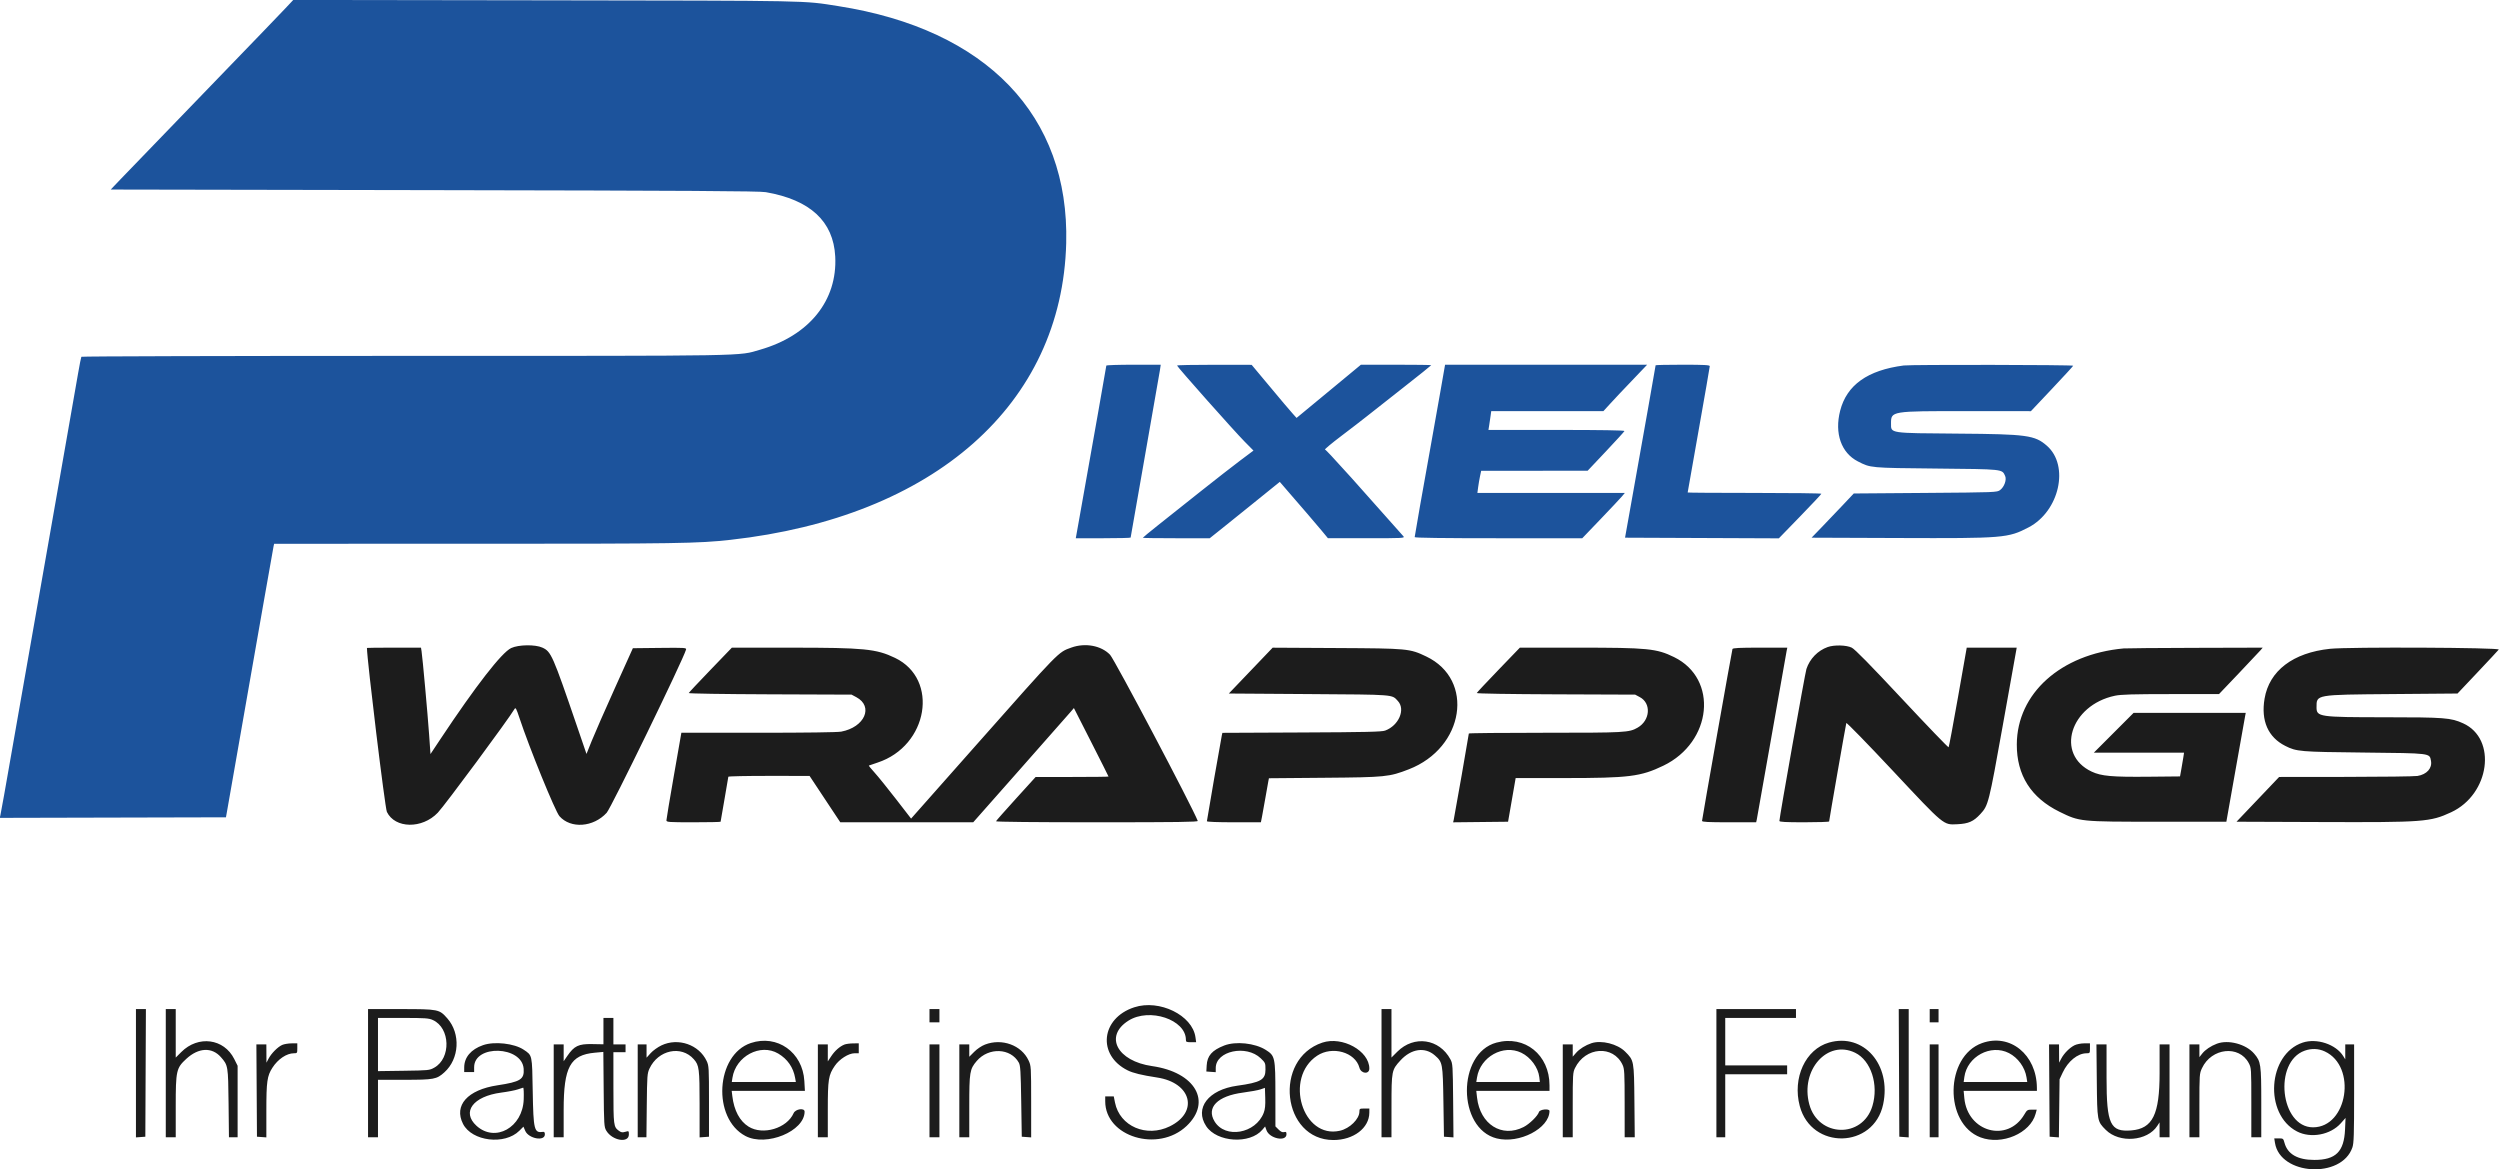 <svg id="svg" version="1.1" xmlns="http://www.w3.org/2000/svg" xmlns:xlink="http://www.w3.org/1999/xlink" width="400" height="187.091" viewBox="0, 0, 400,187.091"><g id="svgg"><path id="path0" d="M45.715 1.277 C 45.050 1.985,43.406 3.699,42.062 5.087 C 37.069 10.240,34.644 12.751,30.592 16.968 C 28.307 19.346,25.196 22.569,23.680 24.130 C 22.163 25.690,20.201 27.723,19.319 28.647 L 17.716 30.327 69.468 30.423 C 110.324 30.499,121.495 30.566,122.525 30.745 C 129.630 31.975,133.345 35.416,133.637 41.034 C 134.002 48.077,129.488 53.685,121.629 55.950 C 118.001 56.995,121.131 56.941,64.753 56.941 C 36.348 56.941,13.067 57.006,13.017 57.085 C 12.968 57.164,12.729 58.378,12.486 59.782 C 12.243 61.186,11.520 65.318,10.879 68.966 C 10.238 72.613,9.555 76.512,9.361 77.630 C 9.166 78.749,8.692 81.454,8.307 83.643 C 7.639 87.441,6.973 91.231,4.969 102.653 C 4.474 105.473,3.635 110.248,3.104 113.263 C 2.573 116.278,1.980 119.660,1.787 120.778 C 0.963 125.530,0.150 130.090,0.059 130.461 L -0.039 130.859 18.056 130.814 L 36.152 130.769 36.280 130.062 C 36.350 129.673,36.887 126.609,37.473 123.254 C 39.171 113.524,39.218 113.259,39.858 109.637 C 40.193 107.741,41.190 102.051,42.074 96.994 C 42.958 91.936,43.722 87.619,43.772 87.401 L 43.862 87.003 76.263 87.002 C 108.531 87.001,111.694 86.952,116.888 86.372 C 149.501 82.734,169.934 64.673,170.593 38.901 C 171.115 18.480,157.865 4.700,134.129 0.978 C 128.355 0.073,130.557 0.116,87.255 0.051 L 46.923 -0.009 45.715 1.277 M177.011 58.497 C 177.011 58.615,174.888 70.634,172.701 82.891 L 172.125 86.118 176.514 86.118 C 178.927 86.118,180.902 86.071,180.902 86.012 C 180.902 85.953,181.930 80.085,183.187 72.970 C 184.443 65.856,185.527 59.657,185.594 59.195 L 185.717 58.355 181.364 58.355 C 178.970 58.355,177.011 58.419,177.011 58.497 M188.329 58.488 C 188.330 58.680,197.465 68.966,199.142 70.662 L 200.556 72.093 198.466 73.659 C 197.316 74.520,194.425 76.773,192.042 78.667 C 189.660 80.560,186.616 82.979,185.279 84.042 C 183.941 85.105,182.847 86.007,182.847 86.046 C 182.847 86.086,185.257 86.118,188.201 86.118 L 193.556 86.118 195.605 84.483 C 196.732 83.583,198.834 81.892,200.275 80.725 C 201.717 79.558,203.317 78.265,203.832 77.852 L 204.767 77.100 206.318 78.901 C 207.171 79.892,208.466 81.389,209.195 82.229 C 209.925 83.069,210.959 84.286,211.494 84.935 L 212.467 86.114 218.639 86.116 C 224.500 86.118,224.798 86.103,224.550 85.809 C 224.246 85.449,217.201 77.527,216.254 76.481 C 213.055 72.945,212.157 71.986,211.998 71.933 C 211.896 71.899,213.070 70.919,214.609 69.755 C 216.147 68.591,218.005 67.160,218.738 66.574 C 219.471 65.988,222.080 63.933,224.536 62.007 C 226.992 60.081,229.001 58.472,229.001 58.430 C 229.001 58.389,226.468 58.355,223.373 58.355 L 217.745 58.355 213.338 62.003 C 210.914 64.009,208.597 65.924,208.189 66.259 L 207.449 66.868 206.844 66.193 C 206.220 65.497,205.325 64.436,202.122 60.598 L 200.265 58.374 194.297 58.365 C 191.015 58.360,188.329 58.415,188.329 58.488 M230.446 62.733 C 230.025 65.139,229.371 68.820,228.993 70.911 C 227.781 77.619,226.348 85.759,226.348 85.941 C 226.348 86.058,230.926 86.118,239.755 86.118 L 253.161 86.118 256.095 83.058 C 257.709 81.374,259.242 79.743,259.504 79.433 L 259.978 78.868 248.180 78.868 L 236.382 78.868 236.505 77.940 C 236.573 77.429,236.709 76.634,236.808 76.172 L 236.988 75.332 245.505 75.324 L 254.023 75.317 256.941 72.227 C 258.546 70.527,259.885 69.058,259.917 68.963 C 259.956 68.850,256.141 68.789,249.064 68.789 L 238.151 68.789 238.271 68.037 C 238.338 67.624,238.438 66.947,238.495 66.534 L 238.598 65.782 247.571 65.782 L 256.544 65.782 257.553 64.677 C 258.511 63.630,259.158 62.945,262.234 59.726 L 263.543 58.355 247.377 58.356 L 231.211 58.356 230.446 62.733 M264.898 58.445 C 264.898 58.545,262.858 70.078,261.128 79.752 L 260.006 86.030 272.311 86.082 L 284.615 86.134 288.014 82.634 C 289.884 80.709,291.416 79.074,291.418 79.001 C 291.421 78.928,286.609 78.868,280.725 78.868 C 274.841 78.868,270.027 78.836,270.027 78.798 C 270.027 78.759,270.822 74.247,271.795 68.771 C 272.767 63.295,273.563 58.712,273.563 58.585 C 273.563 58.403,272.667 58.355,269.231 58.355 C 266.848 58.355,264.898 58.396,264.898 58.445 M304.598 58.477 C 298.814 59.227,295.476 61.603,294.423 65.722 C 293.499 69.333,294.594 72.460,297.259 73.824 C 299.315 74.876,299.168 74.862,309.822 74.968 C 320.605 75.076,320.317 75.045,320.820 76.150 C 321.096 76.755,320.683 77.915,320.014 78.410 C 319.522 78.774,319.333 78.781,308.059 78.868 L 296.603 78.957 294.853 80.813 C 293.891 81.835,292.372 83.426,291.477 84.350 L 289.851 86.030 303.767 86.083 C 320.608 86.147,321.298 86.090,324.574 84.379 C 329.504 81.804,331.141 74.496,327.500 71.319 C 325.569 69.634,324.323 69.464,313.351 69.381 C 302.213 69.297,302.564 69.350,302.564 67.767 C 302.564 65.766,302.533 65.771,314.645 65.780 L 324.945 65.787 328.299 62.234 C 330.144 60.279,331.680 58.607,331.712 58.518 C 331.769 58.363,305.779 58.324,304.598 58.477 " stroke="none" fill="#1c539c" fill-rule="evenodd"></path><path id="path1" d="M81.786 103.689 C 80.278 104.394,76.128 109.737,70.450 118.283 L 68.877 120.651 68.661 117.576 C 68.429 114.279,67.603 105.150,67.450 104.200 L 67.358 103.625 63.034 103.625 C 60.655 103.625,58.709 103.645,58.710 103.669 C 58.731 105.673,61.603 129.289,61.901 129.903 C 63.200 132.586,67.543 132.655,70.047 130.032 C 71.176 128.850,81.349 115.097,82.333 113.424 C 82.496 113.146,82.617 113.371,83.108 114.859 C 84.669 119.593,88.831 129.815,89.513 130.590 C 91.310 132.632,94.941 132.371,97.066 130.046 C 97.786 129.259,109.293 105.600,109.768 103.931 C 109.852 103.638,109.597 103.622,105.558 103.666 L 101.259 103.714 98.388 110.080 C 96.809 113.581,95.139 117.388,94.678 118.539 L 93.839 120.633 92.306 116.152 C 88.417 104.786,88.184 104.257,86.771 103.615 C 85.629 103.097,82.967 103.136,81.786 103.689 M171.411 103.613 C 169.284 104.379,169.660 103.994,156.197 119.202 L 145.774 130.976 143.369 127.866 C 142.047 126.156,140.511 124.256,139.957 123.644 C 139.402 123.032,138.978 122.513,139.014 122.491 C 139.051 122.469,139.677 122.255,140.407 122.015 C 148.517 119.351,150.302 108.668,143.205 105.262 C 140.192 103.816,138.285 103.628,126.586 103.627 L 117.099 103.625 113.678 107.178 C 111.796 109.131,110.231 110.800,110.199 110.886 C 110.167 110.974,115.780 111.063,123.197 111.091 L 136.251 111.141 137.010 111.546 C 139.808 113.040,138.356 116.353,134.591 117.062 C 134.005 117.172,128.903 117.242,121.329 117.242 L 109.019 117.242 107.820 124.094 C 107.161 127.863,106.624 131.085,106.627 131.256 C 106.631 131.542,106.957 131.565,110.964 131.565 C 113.347 131.565,115.296 131.525,115.296 131.476 C 115.296 131.427,115.575 129.819,115.915 127.902 C 116.256 125.986,116.534 124.355,116.534 124.278 C 116.534 124.201,119.458 124.140,123.033 124.142 L 129.531 124.146 131.989 127.856 L 134.447 131.565 145.081 131.565 L 155.715 131.565 163.313 122.964 C 167.492 118.234,171.116 114.121,171.367 113.825 L 171.824 113.287 174.594 118.734 C 176.118 121.730,177.365 124.211,177.365 124.248 C 177.365 124.285,174.741 124.315,171.534 124.315 L 165.703 124.315 162.560 127.776 C 160.831 129.680,159.390 131.312,159.358 131.402 C 159.322 131.501,165.668 131.565,175.513 131.565 C 188.412 131.565,191.709 131.520,191.641 131.344 C 190.760 129.072,178.316 105.497,177.609 104.761 C 176.194 103.289,173.631 102.814,171.411 103.613 M292.432 103.526 C 290.842 104.094,289.570 105.405,289.028 107.036 C 288.812 107.685,284.704 130.786,284.704 131.351 C 284.704 131.512,285.687 131.565,288.683 131.565 C 290.871 131.565,292.661 131.505,292.661 131.432 C 292.660 131.217,295.328 115.936,295.410 115.687 C 295.451 115.562,298.787 118.984,302.823 123.291 C 311.164 132.193,310.912 131.984,313.174 131.877 C 314.970 131.791,315.761 131.441,316.867 130.240 C 318.131 128.870,318.208 128.564,320.439 116.104 C 321.590 109.678,322.563 104.242,322.603 104.023 L 322.674 103.625 318.676 103.626 L 314.677 103.626 313.281 111.539 C 312.513 115.891,311.836 119.502,311.778 119.563 C 311.719 119.624,308.369 116.141,304.332 111.824 C 299.136 106.266,296.784 103.872,296.275 103.623 C 295.419 103.204,293.472 103.156,292.432 103.526 M200.119 107.297 L 196.613 110.964 209.403 111.052 C 223.360 111.149,222.664 111.095,223.659 112.159 C 224.915 113.505,223.802 116.093,221.622 116.894 C 221.082 117.093,218.543 117.151,208.269 117.197 L 195.583 117.255 195.494 117.646 C 195.354 118.264,193.103 131.211,193.103 131.397 C 193.103 131.498,194.818 131.565,197.423 131.565 L 201.743 131.565 201.926 130.637 C 202.027 130.126,202.274 128.753,202.475 127.586 C 202.676 126.419,202.883 125.252,202.935 124.992 L 203.028 124.520 211.903 124.444 C 221.734 124.361,222.259 124.308,225.401 123.092 C 234.310 119.645,235.995 108.757,228.196 105.035 C 225.554 103.775,225.265 103.747,213.882 103.686 L 203.625 103.630 200.119 107.297 M239.759 107.175 C 237.878 109.127,236.314 110.796,236.282 110.884 C 236.248 110.977,241.498 111.063,248.926 111.092 L 261.627 111.141 262.375 111.540 C 264.235 112.534,264.037 115.264,262.020 116.423 C 260.653 117.209,260.070 117.241,247.206 117.241 C 240.500 117.241,235.013 117.295,235.013 117.361 C 235.013 117.540,232.708 130.706,232.595 131.170 L 232.498 131.571 236.894 131.524 L 241.291 131.477 241.898 127.984 L 242.505 124.492 250.298 124.490 C 260.653 124.488,262.513 124.256,266.136 122.510 C 273.966 118.737,274.966 108.610,267.852 105.137 C 265.036 103.761,263.642 103.625,252.408 103.625 L 243.179 103.625 239.759 107.175 M277.194 103.846 C 277.090 104.165,272.325 131.080,272.325 131.344 C 272.325 131.515,273.309 131.565,276.654 131.565 L 280.984 131.565 281.077 131.167 C 281.128 130.948,282.204 124.881,283.467 117.683 C 284.731 110.486,285.811 104.379,285.867 104.111 L 285.970 103.625 281.618 103.625 C 278.292 103.625,277.249 103.677,277.194 103.846 M339.788 103.749 C 329.724 104.668,322.725 110.950,322.689 119.098 C 322.667 124.030,324.961 127.649,329.531 129.889 C 332.770 131.477,332.758 131.476,345.261 131.476 L 356.217 131.477 357.674 123.254 C 358.475 118.731,359.173 114.812,359.225 114.545 L 359.319 114.058 350.347 114.058 L 341.376 114.058 338.196 117.241 L 335.017 120.424 342.232 120.424 L 349.447 120.424 349.333 121.176 C 349.270 121.589,349.125 122.445,349.011 123.077 L 348.804 124.226 343.765 124.276 C 337.918 124.334,336.204 124.180,334.674 123.462 C 328.799 120.703,331.204 112.839,338.389 111.317 C 339.354 111.113,341.235 111.058,347.327 111.055 L 355.042 111.052 358.202 107.736 C 359.940 105.912,361.513 104.241,361.698 104.023 L 362.035 103.625 351.265 103.655 C 345.342 103.671,340.177 103.714,339.788 103.749 M372.806 103.808 C 366.879 104.431,363.083 107.321,362.330 111.785 C 361.733 115.322,362.888 117.955,365.644 119.343 C 367.460 120.258,367.939 120.298,378.258 120.409 C 389.030 120.525,388.722 120.487,388.956 121.734 C 389.178 122.914,388.289 123.908,386.793 124.154 C 386.325 124.231,381.154 124.298,375.302 124.304 L 364.662 124.315 361.253 127.896 L 357.844 131.477 371.362 131.527 C 387.806 131.588,388.842 131.511,392.177 129.964 C 398.376 127.091,399.574 118.208,394.097 115.730 C 392.133 114.841,391.161 114.766,381.572 114.761 C 371.043 114.756,370.645 114.698,370.645 113.163 C 370.645 111.118,370.433 111.155,382.676 111.052 L 393.203 110.964 396.380 107.601 C 398.128 105.751,399.667 104.100,399.801 103.931 C 400.063 103.601,375.836 103.490,372.806 103.808 M181.483 161.166 C 176.137 162.912,175.517 168.812,180.422 171.257 C 181.296 171.692,182.674 172.026,185.145 172.403 C 190.623 173.237,191.839 177.914,187.175 180.210 C 183.433 182.052,179.162 180.208,178.402 176.421 L 178.201 175.420 177.518 175.420 L 176.835 175.420 176.835 176.209 C 176.835 181.888,185.305 184.461,189.850 180.162 C 193.956 176.279,191.251 171.565,184.350 170.578 C 178.727 169.775,176.641 165.773,180.557 163.301 C 183.908 161.186,189.744 163.134,189.744 166.369 C 189.744 166.710,189.838 166.755,190.563 166.755 L 191.383 166.755 191.274 165.959 C 190.792 162.440,185.505 159.852,181.483 161.166 M21.751 171.717 L 21.751 181.983 22.502 181.929 L 23.254 181.874 23.299 171.662 L 23.345 161.450 22.548 161.450 L 21.751 161.450 21.751 171.717 M26.525 171.706 L 26.525 181.963 27.321 181.963 L 28.117 181.963 28.117 177.001 C 28.117 171.300,28.208 170.891,29.811 169.413 C 31.766 167.611,33.909 167.509,35.348 169.147 C 36.491 170.450,36.505 170.534,36.571 176.525 L 36.632 181.963 37.326 181.963 L 38.019 181.963 38.019 176.244 L 38.019 170.525 37.479 169.443 C 35.837 166.157,31.716 165.614,29.004 168.327 L 28.117 169.214 28.117 165.332 L 28.117 161.450 27.321 161.450 L 26.525 161.450 26.525 171.706 M58.886 171.706 L 58.886 181.963 59.682 181.963 L 60.477 181.963 60.477 177.365 L 60.477 172.767 64.657 172.767 C 69.441 172.767,69.857 172.690,71.097 171.576 C 73.502 169.413,73.725 165.389,71.575 162.946 C 70.285 161.481,70.174 161.458,64.147 161.454 L 58.886 161.450 58.886 171.706 M148.718 162.511 L 148.718 163.572 149.514 163.572 L 150.309 163.572 150.309 162.511 L 150.309 161.450 149.514 161.450 L 148.718 161.450 148.718 162.511 M221.043 171.706 L 221.043 181.963 221.839 181.963 L 222.635 181.963 222.639 176.967 C 222.643 171.301,222.663 171.200,224.080 169.657 C 225.799 167.785,227.990 167.470,229.581 168.866 C 230.821 169.956,230.848 170.098,230.946 176.304 L 231.034 181.874 231.795 181.929 L 232.555 181.984 232.502 176.094 C 232.451 170.459,232.433 170.173,232.069 169.496 C 230.292 166.186,226.239 165.604,223.569 168.274 L 222.635 169.208 222.635 165.329 L 222.635 161.450 221.839 161.450 L 221.043 161.450 221.043 171.706 M274.624 171.706 L 274.624 181.963 275.332 181.963 L 276.039 181.963 276.039 176.923 L 276.039 171.883 280.990 171.883 L 285.942 171.883 285.942 171.176 L 285.942 170.469 280.990 170.469 L 276.039 170.469 276.039 166.667 L 276.039 162.865 281.698 162.865 L 287.356 162.865 287.356 162.157 L 287.356 161.450 280.990 161.450 L 274.624 161.450 274.624 171.706 M303.845 171.662 L 303.890 181.874 304.642 181.929 L 305.393 181.983 305.393 171.717 L 305.393 161.450 304.596 161.450 L 303.799 161.450 303.845 171.662 M308.753 162.511 L 308.753 163.572 309.461 163.572 L 310.168 163.572 310.168 162.511 L 310.168 161.450 309.461 161.450 L 308.753 161.450 308.753 162.511 M69.264 163.209 C 72.049 164.473,72.191 169.307,69.489 170.822 C 68.721 171.253,68.593 171.266,64.589 171.323 L 60.477 171.381 60.477 167.123 L 60.477 162.865 64.500 162.869 C 68.071 162.872,68.607 162.910,69.264 163.209 M96.552 164.975 L 96.552 167.086 94.713 167.053 C 92.567 167.015,91.870 167.349,90.776 168.941 L 90.186 169.800 90.186 168.454 L 90.186 167.109 89.390 167.109 L 88.594 167.109 88.594 174.536 L 88.594 181.963 89.390 181.963 L 90.186 181.963 90.186 177.574 C 90.186 170.711,91.232 168.793,95.172 168.432 L 96.534 168.307 96.587 174.295 C 96.637 179.965,96.659 180.316,97.003 180.901 C 97.946 182.505,100.619 182.959,100.619 181.514 C 100.619 180.935,100.610 180.929,100.044 181.092 C 99.584 181.224,99.382 181.192,99.027 180.930 C 98.171 180.296,98.149 180.121,98.146 174.050 L 98.143 168.347 99.116 168.347 L 100.088 168.347 100.088 167.728 L 100.088 167.109 99.116 167.109 L 98.143 167.109 98.143 164.987 L 98.143 162.865 97.347 162.865 L 96.552 162.865 96.552 164.975 M120.122 166.887 C 114.502 168.778,113.919 178.934,119.268 181.758 C 122.607 183.520,128.736 180.998,128.736 177.861 C 128.736 177.221,127.281 177.427,126.979 178.109 C 125.906 180.535,122.065 181.685,119.779 180.265 C 118.353 179.380,117.449 177.684,117.172 175.376 L 117.071 174.536 122.928 174.536 L 128.785 174.536 128.695 172.958 C 128.432 168.359,124.347 165.465,120.122 166.887 M211.583 166.816 C 203.656 169.445,205.126 182.405,213.351 182.405 C 216.565 182.405,219.080 180.488,219.094 178.028 L 219.098 177.365 218.302 177.365 C 217.552 177.365,217.507 177.393,217.506 177.851 C 217.504 179.040,215.959 180.560,214.389 180.918 C 208.405 182.284,205.416 172.450,210.741 168.914 C 213.165 167.305,216.840 168.345,217.509 170.830 C 217.777 171.825,219.101 171.930,219.094 170.955 C 219.075 168.131,214.770 165.759,211.583 166.816 M239.425 166.819 C 233.101 168.525,233.144 180.566,239.480 182.149 C 243.078 183.048,247.899 180.543,247.920 177.763 C 247.924 177.337,246.373 177.483,246.234 177.921 C 246.031 178.560,244.714 179.847,243.774 180.326 C 240.299 182.096,236.811 179.892,236.328 175.621 L 236.205 174.536 242.064 174.536 L 247.922 174.536 247.922 173.660 C 247.922 168.769,243.976 165.592,239.425 166.819 M292.649 166.809 C 288.875 167.879,286.762 172.463,287.963 176.974 C 289.839 184.020,299.793 183.811,301.304 176.693 C 302.652 170.348,298.179 165.240,292.649 166.809 M317.118 166.896 C 311.180 169.022,311.016 179.770,316.888 181.983 C 320.314 183.274,324.851 181.329,325.698 178.205 L 325.878 177.542 325.113 177.542 C 324.396 177.542,324.320 177.591,323.893 178.319 C 321.215 182.888,314.800 181.135,314.292 175.694 L 314.184 174.536 320.045 174.536 L 325.906 174.536 325.903 174.050 C 325.865 168.740,321.620 165.284,317.118 166.896 M368.435 166.815 C 362.820 168.674,362.198 178.260,367.514 181.029 C 369.720 182.179,372.876 181.588,374.536 179.717 L 375.288 178.868 375.206 180.725 C 375.049 184.275,373.723 185.588,370.292 185.588 C 367.611 185.588,366.007 184.665,365.515 182.839 C 365.335 182.169,365.296 182.140,364.604 182.140 L 363.881 182.140 363.997 182.866 C 364.828 188.067,374.662 188.643,376.383 183.591 C 376.615 182.909,376.658 181.571,376.658 174.946 L 376.658 167.109 375.950 167.109 L 375.243 167.109 375.242 168.302 L 375.242 169.496 374.911 168.966 C 373.740 167.086,370.683 166.071,368.435 166.815 M105.836 167.258 C 105.250 167.536,104.477 168.090,104.111 168.496 L 103.448 169.232 103.448 168.170 L 103.448 167.109 102.741 167.109 L 102.034 167.109 102.034 174.536 L 102.034 181.963 102.731 181.963 L 103.428 181.963 103.483 176.879 C 103.533 172.134,103.562 171.741,103.912 170.983 C 105.300 167.982,109.010 167.197,111.015 169.481 C 111.866 170.450,111.934 170.986,111.935 176.712 L 111.936 181.983 112.688 181.929 L 113.439 181.874 113.439 176.216 C 113.439 170.828,113.422 170.519,113.066 169.761 C 111.838 167.142,108.511 165.990,105.836 167.258 M157.606 167.129 C 157.062 167.338,156.351 167.814,155.882 168.284 L 155.084 169.082 155.084 168.095 L 155.084 167.109 154.288 167.109 L 153.492 167.109 153.492 174.536 L 153.492 181.963 154.288 181.963 L 155.084 181.963 155.084 177.043 C 155.084 171.517,155.158 171.066,156.277 169.758 C 158.183 167.531,161.715 167.672,163.014 170.027 C 163.263 170.479,163.320 171.395,163.395 176.216 L 163.484 181.874 164.235 181.929 L 164.987 181.983 164.985 176.270 C 164.983 170.649,164.977 170.543,164.568 169.666 C 163.432 167.226,160.312 166.089,157.606 167.129 M254.642 166.910 C 253.697 167.221,252.728 167.823,252.194 168.431 L 251.636 169.066 251.636 168.087 L 251.636 167.109 250.840 167.109 L 250.044 167.109 250.044 174.536 L 250.044 181.963 250.840 181.963 L 251.636 181.963 251.636 176.802 C 251.636 171.977,251.659 171.593,251.995 170.900 C 253.650 167.481,258.124 167.176,259.611 170.380 C 259.908 171.020,259.940 171.605,259.943 176.525 L 259.947 181.963 260.754 181.963 L 261.560 181.963 261.505 176.172 C 261.443 169.681,261.443 169.677,260.029 168.264 C 258.790 167.025,256.243 166.384,254.642 166.910 M354.710 166.989 C 353.736 167.353,352.839 167.957,352.348 168.580 L 351.905 169.142 351.903 168.126 L 351.901 167.109 351.105 167.109 L 350.309 167.109 350.309 174.536 L 350.309 181.963 351.105 181.963 L 351.901 181.963 351.903 176.879 C 351.904 171.925,351.915 171.772,352.317 170.911 C 353.835 167.657,358.258 167.177,359.801 170.099 C 360.206 170.866,360.212 170.960,360.212 176.420 L 360.212 181.963 361.008 181.963 L 361.804 181.963 361.804 176.424 C 361.804 170.264,361.742 169.843,360.664 168.583 C 359.359 167.058,356.542 166.304,354.710 166.989 M45.162 167.185 C 44.457 167.492,43.427 168.522,42.981 169.367 L 42.633 170.027 42.625 168.568 L 42.617 167.109 41.819 167.109 L 41.022 167.109 41.068 174.492 L 41.114 181.874 41.866 181.929 L 42.617 181.983 42.617 177.673 C 42.617 173.040,42.743 172.153,43.585 170.839 C 44.472 169.457,45.862 168.523,47.032 168.523 C 47.550 168.523,47.569 168.496,47.569 167.728 L 47.569 166.932 46.640 166.939 C 46.130 166.943,45.464 167.053,45.162 167.185 M77.278 167.227 C 75.355 167.900,74.283 169.168,74.274 170.778 L 74.271 171.530 75.066 171.530 L 75.862 171.530 75.862 170.758 C 75.862 167.090,83.520 167.326,83.786 171.002 C 83.908 172.695,83.278 173.092,79.594 173.649 C 74.803 174.373,72.577 176.868,74.086 179.826 C 75.511 182.618,80.761 183.254,83.098 180.917 L 83.750 180.265 84.035 180.933 C 84.573 182.192,87.179 182.661,87.179 181.499 C 87.179 181.178,87.094 181.069,86.870 181.101 C 85.468 181.305,85.341 180.803,85.236 174.624 C 85.135 168.685,85.179 168.886,83.793 167.955 C 82.283 166.941,79.108 166.586,77.278 167.227 M135.107 167.129 C 134.362 167.426,133.577 168.119,133.001 168.988 L 132.449 169.822 132.449 168.465 L 132.449 167.109 131.653 167.109 L 130.858 167.109 130.858 174.536 L 130.858 181.963 131.653 181.963 L 132.449 181.963 132.449 177.574 C 132.449 172.679,132.555 172.011,133.570 170.529 C 134.301 169.461,135.777 168.523,136.730 168.523 L 137.401 168.523 137.401 167.728 L 137.401 166.932 136.472 166.943 C 135.962 166.949,135.347 167.033,135.107 167.129 M195.866 167.285 C 193.920 168.045,193.153 168.921,193.068 170.482 L 193.015 171.441 193.767 171.496 L 194.518 171.550 194.519 170.877 C 194.521 168.148,199.393 167.100,201.718 169.328 C 202.448 170.028,202.476 170.093,202.476 171.133 C 202.476 172.763,201.722 173.194,197.952 173.715 C 193.341 174.353,191.080 177.302,192.990 180.188 C 194.703 182.778,199.999 183.111,201.982 180.754 L 202.419 180.235 202.640 180.846 C 203.125 182.187,205.836 182.724,205.836 181.480 C 205.836 181.115,205.769 181.055,205.458 181.136 C 205.193 181.206,204.929 181.084,204.574 180.728 L 204.067 180.222 204.063 175.124 C 204.059 169.168,204.007 168.926,202.530 167.989 C 200.796 166.889,197.713 166.564,195.866 167.285 M331.931 167.238 C 331.154 167.621,330.251 168.527,329.807 169.367 L 329.459 170.027 329.451 168.568 L 329.443 167.109 328.645 167.109 L 327.848 167.109 327.894 174.492 L 327.940 181.874 328.681 181.928 L 329.421 181.982 329.476 177.331 L 329.531 172.679 330.027 171.618 C 330.877 169.797,332.424 168.537,333.820 168.527 C 334.382 168.524,334.394 168.507,334.394 167.728 L 334.394 166.932 333.466 166.936 C 332.955 166.938,332.265 167.074,331.931 167.238 M148.718 174.536 L 148.718 181.963 149.514 181.963 L 150.309 181.963 150.309 174.536 L 150.309 167.109 149.514 167.109 L 148.718 167.109 148.718 174.536 M308.753 174.536 L 308.753 181.963 309.461 181.963 L 310.168 181.963 310.168 174.536 L 310.168 167.109 309.461 167.109 L 308.753 167.109 308.753 174.536 M335.487 172.900 C 335.551 179.406,335.551 179.406,336.926 180.781 C 339.100 182.955,343.592 182.599,345.174 180.129 L 345.529 179.576 345.532 180.769 L 345.535 181.963 346.331 181.963 L 347.126 181.963 347.126 174.536 L 347.126 167.109 346.331 167.109 L 345.535 167.109 345.535 171.700 C 345.535 178.325,344.421 180.583,341.013 180.866 C 337.641 181.146,337.049 179.891,337.048 172.458 L 337.047 167.109 336.238 167.109 L 335.430 167.109 335.487 172.900 M371.973 168.232 C 377.139 170.637,375.625 180.371,370.085 180.371 C 364.843 180.371,363.706 169.895,368.754 168.107 C 369.860 167.715,370.955 167.758,371.973 168.232 M124.517 168.569 C 125.990 169.439,126.926 170.785,127.220 172.458 L 127.337 173.121 122.212 173.121 L 117.087 173.121 117.188 172.458 C 117.716 168.988,121.672 166.889,124.517 168.569 M243.413 168.440 C 244.902 169.159,246.117 170.814,246.291 172.362 L 246.377 173.121 241.291 173.121 L 236.206 173.121 236.322 172.398 C 236.850 169.092,240.520 167.043,243.413 168.440 M296.817 168.437 C 299.362 169.673,300.620 173.556,299.582 176.973 C 297.998 182.186,290.912 181.988,289.487 176.691 C 288.014 171.214,292.388 166.288,296.817 168.437 M321.431 168.494 C 322.877 169.235,323.989 170.769,324.241 172.370 L 324.360 173.121 319.274 173.121 L 314.187 173.121 314.297 172.322 C 314.747 169.034,318.528 167.006,321.431 168.494 M83.794 175.906 C 83.640 180.391,79.237 182.853,76.243 180.130 C 73.816 177.922,75.684 175.410,80.195 174.816 C 81.264 174.676,82.458 174.445,82.847 174.303 C 83.236 174.162,83.623 174.037,83.707 174.026 C 83.790 174.015,83.829 174.861,83.794 175.906 M202.196 178.047 C 200.921 181.384,196.048 182.245,194.335 179.436 C 192.972 177.200,194.797 175.347,198.886 174.815 C 200.045 174.664,201.306 174.432,201.690 174.299 L 202.387 174.057 202.439 175.667 C 202.476 176.843,202.411 177.484,202.196 178.047 " stroke="none" fill="#1c1c1c" fill-rule="evenodd"></path><path id="path2" d="" stroke="none" fill="#2038a0" fill-rule="evenodd"></path><path id="path3" d="" stroke="none" fill="#2038a0" fill-rule="evenodd"></path><path id="path4" d="" stroke="none" fill="#2038a0" fill-rule="evenodd"></path></g></svg>
